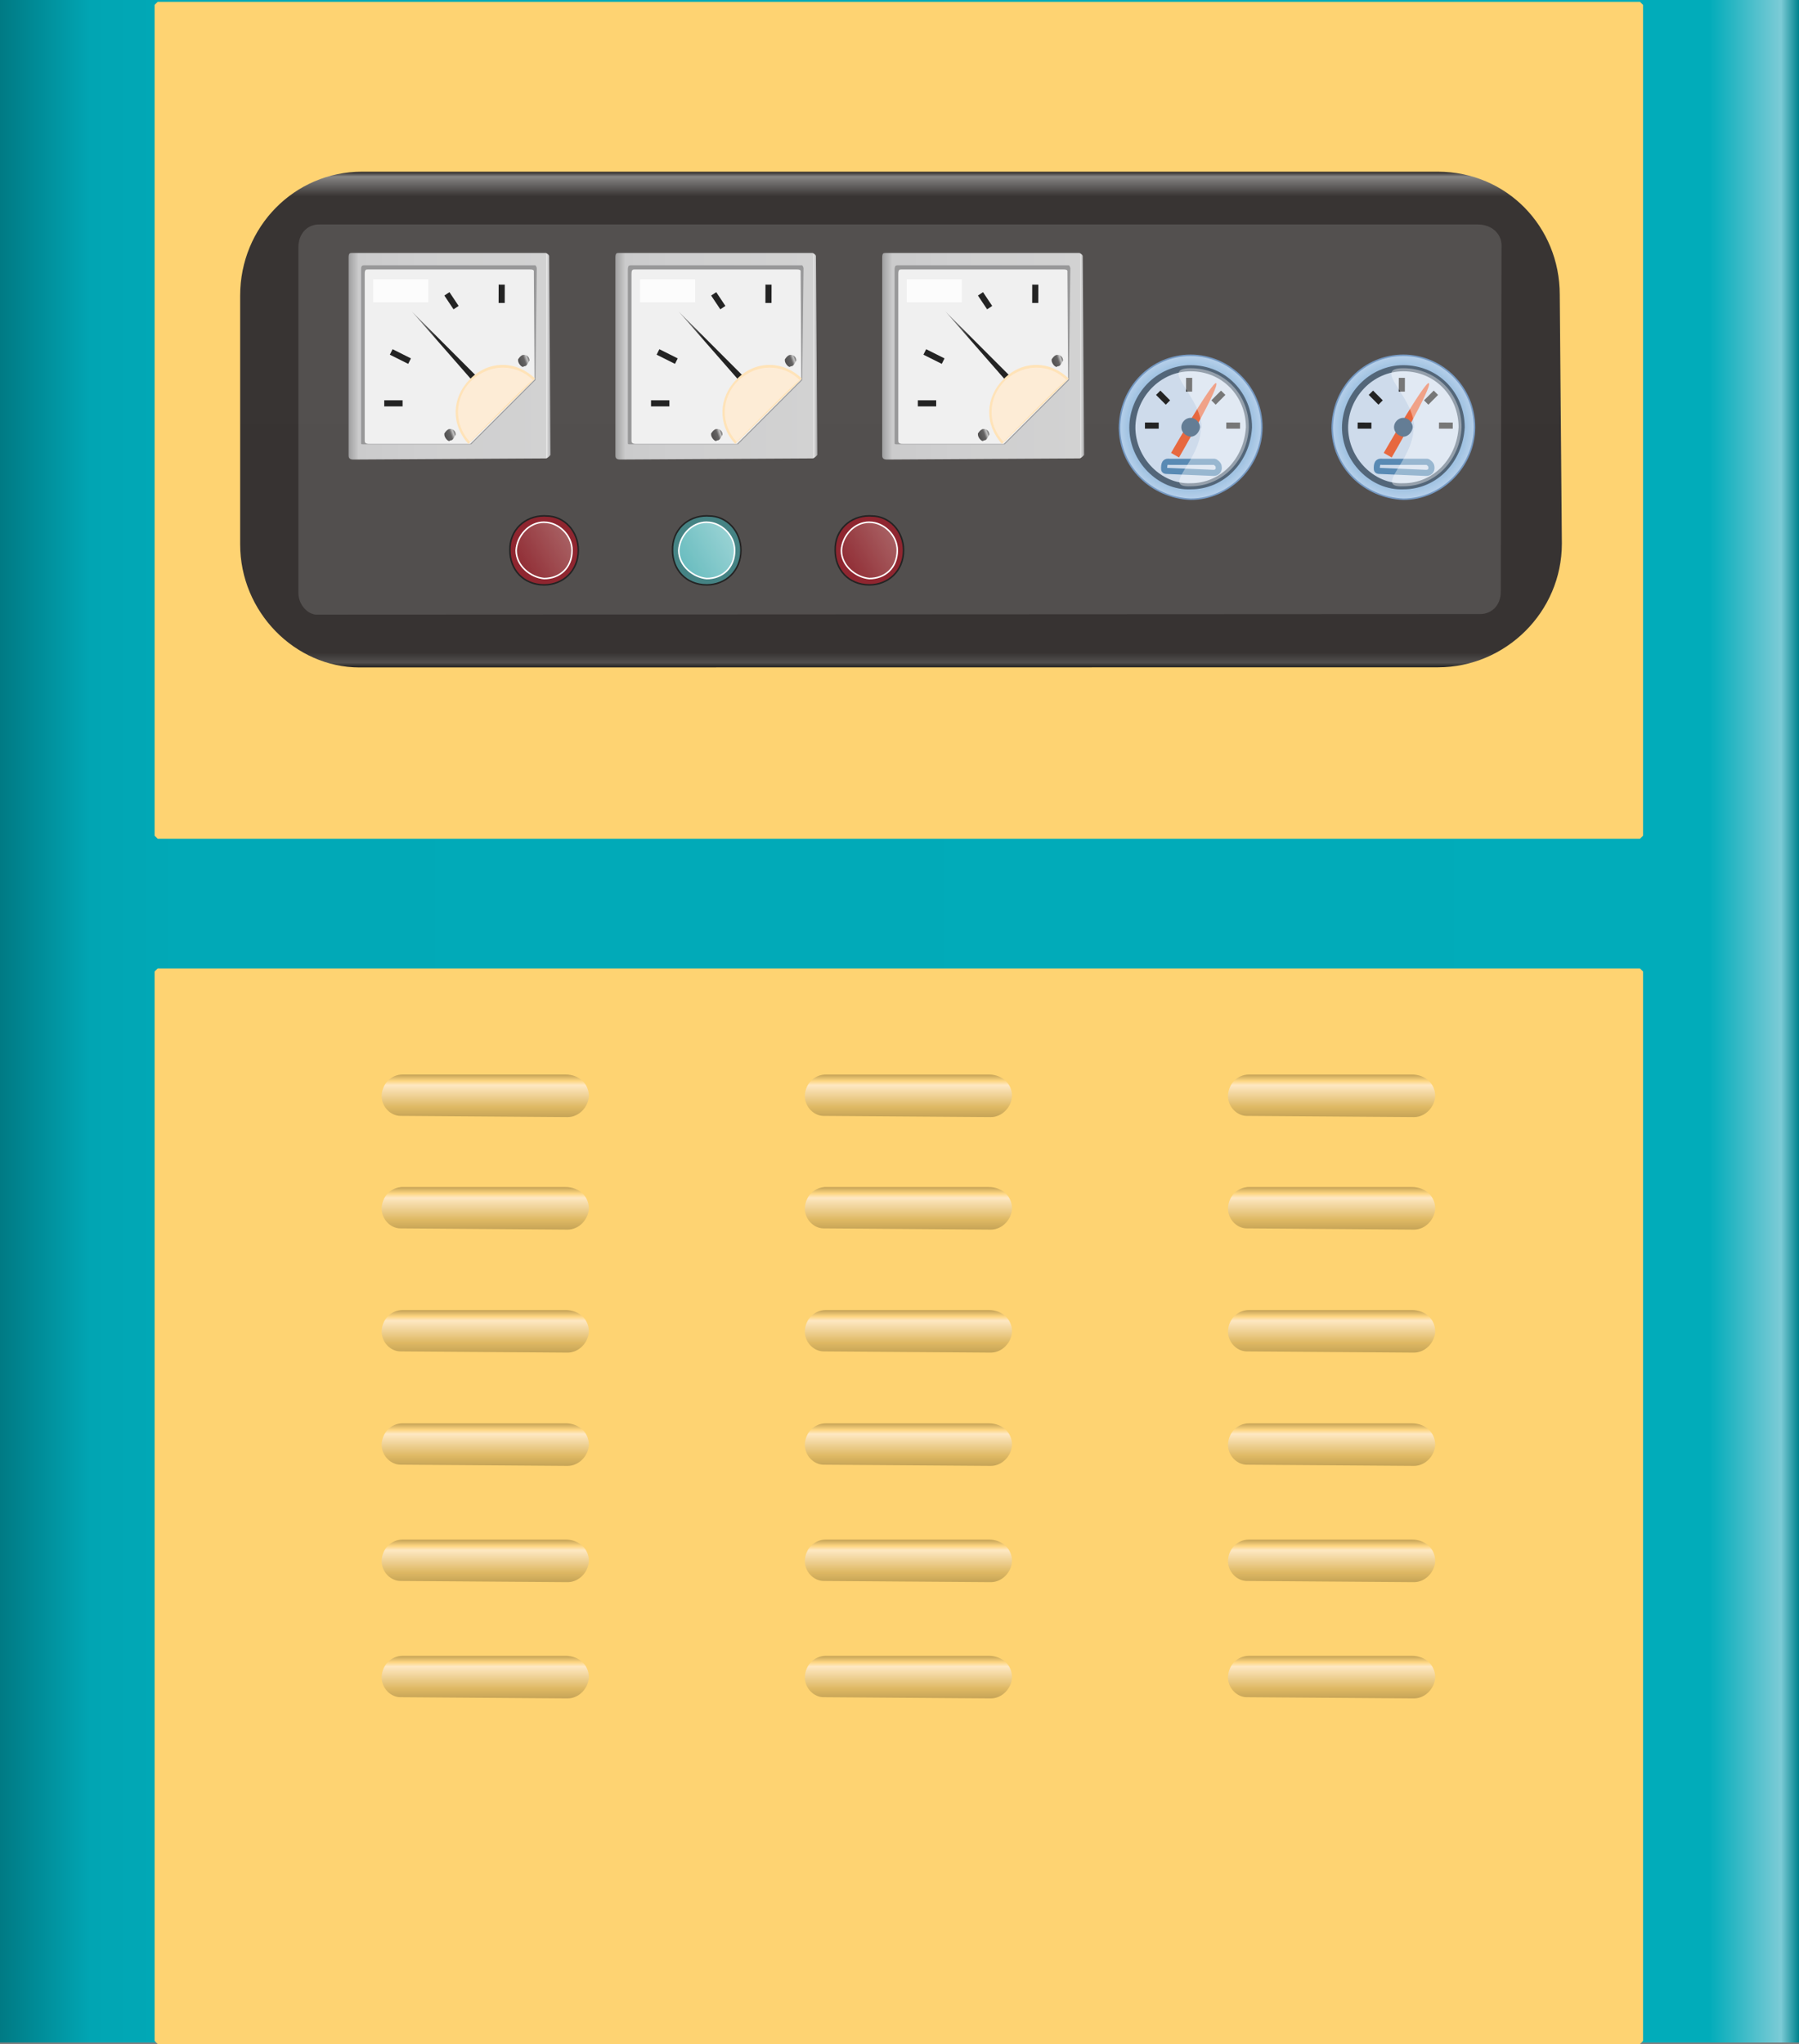 <?xml version="1.0" encoding="utf-8"?>
<!-- Generator: Adobe Illustrator 16.0.0, SVG Export Plug-In . SVG Version: 6.00 Build 0)  -->
<!DOCTYPE svg PUBLIC "-//W3C//DTD SVG 1.1//EN" "http://www.w3.org/Graphics/SVG/1.1/DTD/svg11.dtd">
<svg preserveAspectRatio="none" version="1.1" id="图层_1" xmlns="http://www.w3.org/2000/svg" xmlns:xlink="http://www.w3.org/1999/xlink" x="0px" y="0px"
	 width="294px" height="333.992px" viewBox="32.551 -43.613 294 333.992" enable-background="new 32.551 -43.613 294 333.992"
	 xml:space="preserve">
<rect x="32.551" y="-43.613" width="294" height="333.992" fill="#808080" stroke="none"/>
<g id="surface46">
	
		<linearGradient id="SVGID_1_" gradientUnits="userSpaceOnUse" x1="413.488" y1="-54.716" x2="21.488" y2="-54.716" gradientTransform="matrix(0.75 0 0 -0.75 16.434 82.225)">
		<stop  offset="0" style="stop-color:#00838E"/>
		<stop  offset="0.01" style="stop-color:#7CCBD6"/>
		<stop  offset="0.05" style="stop-color:#01ACBA"/>
		<stop  offset="0.9" style="stop-color:#01A9B7"/>
		<stop  offset="0.95" style="stop-color:#01A5B3"/>
		<stop  offset="1" style="stop-color:#007A84"/>
	</linearGradient>
	<path fill="url(#SVGID_1_)" d="M32.551-43.613h294v333.75h-294V-43.613z"/>
	<path fill="#FED372" stroke="#FED372" stroke-linejoin="bevel" stroke-miterlimit="10" d="M58.316-42.813h242.25v135.75H58.316
		V-42.813z"/>
	<path fill="#FED372" stroke="#FED372" stroke-linejoin="bevel" stroke-miterlimit="10" d="M58.316,115.129h242.25v174.75H58.316
		V115.129z"/>
	
		<linearGradient id="SVGID_2_" gradientUnits="userSpaceOnUse" x1="165.489" y1="167.788" x2="165.489" y2="59.788" gradientTransform="matrix(0.75 0 0 -0.75 55.68 110.286)">
		<stop  offset="0" style="stop-color:#292525"/>
		<stop  offset="0.01" style="stop-color:#868584"/>
		<stop  offset="0.05" style="stop-color:#383433"/>
		<stop  offset="0.97" style="stop-color:#373332"/>
		<stop  offset="0.99" style="stop-color:#524F4E"/>
		<stop  offset="1" style="stop-color:#23211F"/>
	</linearGradient>
	<path fill="url(#SVGID_2_)" d="M91.297-15.555h176.25c11.25,0,19.906,9,19.906,20.098l0.344,40.652
		c0,11.25-9.242,20.227-20.219,20.227L91.297,65.445c-10.5,0-19.5-9.02-19.5-20.121V4.695c0-11.25,8.898-20.25,19.875-20.25H91.297z
		"/>
	
		<linearGradient id="SVGID_3_" gradientUnits="userSpaceOnUse" x1="43.974" y1="167.789" x2="43.974" y2="158.523" gradientTransform="matrix(0.75 0 0 -0.75 78.871 257.807)">
		<stop  offset="0" style="stop-color:#C3A156"/>
		<stop  offset="0.15" style="stop-color:#FED681"/>
		<stop  offset="0.25" style="stop-color:#FEE8C2"/>
		<stop  offset="0.77" style="stop-color:#DEB863"/>
		<stop  offset="1" style="stop-color:#C6A457"/>
	</linearGradient>
	<path fill="url(#SVGID_3_)" d="M97.988,131.965h27c2.25,0,3.793,1.559,3.793,3.477c-0.043,1.773-1.57,3.473-3.469,3.473
		l-27.324-0.199c-1.5,0-3.066-1.355-3.066-3.273c0.066-1.977,1.539-3.477,3.434-3.477H97.988z"/>
	
		<linearGradient id="SVGID_4_" gradientUnits="userSpaceOnUse" x1="43.974" y1="167.789" x2="43.974" y2="158.523" gradientTransform="matrix(0.75 0 0 -0.75 78.871 276.193)">
		<stop  offset="0" style="stop-color:#C3A156"/>
		<stop  offset="0.15" style="stop-color:#FED681"/>
		<stop  offset="0.25" style="stop-color:#FEE8C2"/>
		<stop  offset="0.77" style="stop-color:#DEB863"/>
		<stop  offset="1" style="stop-color:#C6A457"/>
	</linearGradient>
	<path fill="url(#SVGID_4_)" d="M97.988,150.352h27c2.25,0,3.793,1.559,3.793,3.477c-0.043,1.773-1.57,3.473-3.469,3.473
		l-27.324-0.199c-1.5,0-3.066-1.355-3.066-3.273c0.066-1.977,1.539-3.477,3.434-3.477H97.988z"/>
	
		<linearGradient id="SVGID_5_" gradientUnits="userSpaceOnUse" x1="43.974" y1="167.789" x2="43.974" y2="158.523" gradientTransform="matrix(0.75 0 0 -0.75 78.871 296.29)">
		<stop  offset="0" style="stop-color:#C3A156"/>
		<stop  offset="0.15" style="stop-color:#FED681"/>
		<stop  offset="0.25" style="stop-color:#FEE8C2"/>
		<stop  offset="0.77" style="stop-color:#DEB863"/>
		<stop  offset="1" style="stop-color:#C6A457"/>
	</linearGradient>
	<path fill="url(#SVGID_5_)" d="M97.988,170.449h27c2.25,0,3.793,1.555,3.793,3.477c-0.043,1.773-1.57,3.473-3.469,3.473
		l-27.324-0.199c-1.5,0-3.066-1.355-3.066-3.273c0.066-1.977,1.539-3.477,3.434-3.477H97.988z"/>
	
		<linearGradient id="SVGID_6_" gradientUnits="userSpaceOnUse" x1="43.974" y1="167.789" x2="43.974" y2="158.523" gradientTransform="matrix(0.75 0 0 -0.75 78.871 314.799)">
		<stop  offset="0" style="stop-color:#C3A156"/>
		<stop  offset="0.15" style="stop-color:#FED681"/>
		<stop  offset="0.25" style="stop-color:#FEE8C2"/>
		<stop  offset="0.77" style="stop-color:#DEB863"/>
		<stop  offset="1" style="stop-color:#C6A457"/>
	</linearGradient>
	<path fill="url(#SVGID_6_)" d="M97.988,188.957h27c2.25,0,3.793,1.559,3.793,3.477c-0.043,1.773-1.57,3.473-3.469,3.473
		l-27.324-0.199c-1.5,0-3.066-1.355-3.066-3.273c0.066-1.977,1.539-3.477,3.434-3.477H97.988z"/>
	
		<linearGradient id="SVGID_7_" gradientUnits="userSpaceOnUse" x1="43.974" y1="167.786" x2="43.974" y2="158.52" gradientTransform="matrix(0.75 0 0 -0.75 78.871 333.796)">
		<stop  offset="0" style="stop-color:#C3A156"/>
		<stop  offset="0.15" style="stop-color:#FED681"/>
		<stop  offset="0.25" style="stop-color:#FEE8C2"/>
		<stop  offset="0.77" style="stop-color:#DEB863"/>
		<stop  offset="1" style="stop-color:#C6A457"/>
	</linearGradient>
	<path fill="url(#SVGID_7_)" d="M97.988,207.957h27c2.25,0,3.793,1.555,3.793,3.473c-0.043,1.777-1.57,3.477-3.469,3.477
		l-27.324-0.199c-1.5,0-3.066-1.359-3.066-3.277c0.066-1.973,1.539-3.473,3.434-3.473H97.988z"/>
	
		<linearGradient id="SVGID_8_" gradientUnits="userSpaceOnUse" x1="43.974" y1="167.786" x2="43.974" y2="158.52" gradientTransform="matrix(0.75 0 0 -0.75 78.871 352.793)">
		<stop  offset="0" style="stop-color:#C3A156"/>
		<stop  offset="0.15" style="stop-color:#FED681"/>
		<stop  offset="0.25" style="stop-color:#FEE8C2"/>
		<stop  offset="0.77" style="stop-color:#DEB863"/>
		<stop  offset="1" style="stop-color:#C6A457"/>
	</linearGradient>
	<path fill="url(#SVGID_8_)" d="M97.988,226.953h27c2.25,0,3.793,1.555,3.793,3.473c-0.043,1.777-1.57,3.477-3.469,3.477
		l-27.324-0.199c-1.5,0-3.066-1.355-3.066-3.277c0.066-1.973,1.539-3.473,3.434-3.473H97.988z"/>
	
		<linearGradient id="SVGID_9_" gradientUnits="userSpaceOnUse" x1="43.974" y1="167.783" x2="43.974" y2="158.523" gradientTransform="matrix(0.75 0 0 -0.75 148.027 257.807)">
		<stop  offset="0" style="stop-color:#C3A156"/>
		<stop  offset="0.15" style="stop-color:#FED681"/>
		<stop  offset="0.25" style="stop-color:#FEE8C2"/>
		<stop  offset="0.77" style="stop-color:#DEB863"/>
		<stop  offset="1" style="stop-color:#C6A457"/>
	</linearGradient>
	<path fill="url(#SVGID_9_)" d="M167.145,131.969h27c2.25,0,3.793,1.555,3.793,3.473c-0.043,1.777-1.57,3.473-3.469,3.473
		l-27.324-0.195c-1.5,0-3.066-1.359-3.066-3.277c0.066-1.973,1.539-3.473,3.434-3.473H167.145z"/>
	
		<linearGradient id="SVGID_10_" gradientUnits="userSpaceOnUse" x1="43.974" y1="167.789" x2="43.974" y2="158.523" gradientTransform="matrix(0.75 0 0 -0.75 148.027 276.193)">
		<stop  offset="0" style="stop-color:#C3A156"/>
		<stop  offset="0.15" style="stop-color:#FED681"/>
		<stop  offset="0.25" style="stop-color:#FEE8C2"/>
		<stop  offset="0.77" style="stop-color:#DEB863"/>
		<stop  offset="1" style="stop-color:#C6A457"/>
	</linearGradient>
	<path fill="url(#SVGID_10_)" d="M167.145,150.352h27c2.25,0,3.793,1.559,3.793,3.477c-0.043,1.773-1.57,3.473-3.469,3.473
		l-27.324-0.199c-1.5,0-3.066-1.355-3.066-3.273c0.066-1.977,1.539-3.477,3.434-3.477H167.145z"/>
	
		<linearGradient id="SVGID_11_" gradientUnits="userSpaceOnUse" x1="43.974" y1="167.789" x2="43.974" y2="158.523" gradientTransform="matrix(0.75 0 0 -0.75 148.027 296.29)">
		<stop  offset="0" style="stop-color:#C3A156"/>
		<stop  offset="0.15" style="stop-color:#FED681"/>
		<stop  offset="0.25" style="stop-color:#FEE8C2"/>
		<stop  offset="0.77" style="stop-color:#DEB863"/>
		<stop  offset="1" style="stop-color:#C6A457"/>
	</linearGradient>
	<path fill="url(#SVGID_11_)" d="M167.145,170.449h27c2.25,0,3.793,1.555,3.793,3.477c-0.043,1.773-1.57,3.473-3.469,3.473
		l-27.324-0.199c-1.5,0-3.066-1.355-3.066-3.273c0.066-1.977,1.539-3.477,3.434-3.477H167.145z"/>
	
		<linearGradient id="SVGID_12_" gradientUnits="userSpaceOnUse" x1="43.974" y1="167.784" x2="43.974" y2="158.523" gradientTransform="matrix(0.75 0 0 -0.75 148.027 314.799)">
		<stop  offset="0" style="stop-color:#C3A156"/>
		<stop  offset="0.15" style="stop-color:#FED681"/>
		<stop  offset="0.25" style="stop-color:#FEE8C2"/>
		<stop  offset="0.77" style="stop-color:#DEB863"/>
		<stop  offset="1" style="stop-color:#C6A457"/>
	</linearGradient>
	<path fill="url(#SVGID_12_)" d="M167.145,188.961h27c2.25,0,3.793,1.555,3.793,3.473c-0.043,1.777-1.57,3.473-3.469,3.473
		l-27.324-0.195c-1.5,0-3.066-1.359-3.066-3.277c0.066-1.973,1.539-3.473,3.434-3.473H167.145z"/>
	
		<linearGradient id="SVGID_13_" gradientUnits="userSpaceOnUse" x1="43.974" y1="167.786" x2="43.974" y2="158.52" gradientTransform="matrix(0.75 0 0 -0.75 148.027 333.797)">
		<stop  offset="0" style="stop-color:#C3A156"/>
		<stop  offset="0.15" style="stop-color:#FED681"/>
		<stop  offset="0.25" style="stop-color:#FEE8C2"/>
		<stop  offset="0.77" style="stop-color:#DEB863"/>
		<stop  offset="1" style="stop-color:#C6A457"/>
	</linearGradient>
	<path fill="url(#SVGID_13_)" d="M167.145,207.957h27c2.25,0,3.793,1.555,3.793,3.473c-0.043,1.777-1.57,3.477-3.469,3.477
		l-27.324-0.199c-1.5,0-3.066-1.359-3.066-3.277c0.066-1.973,1.539-3.473,3.434-3.473H167.145z"/>
	
		<linearGradient id="SVGID_14_" gradientUnits="userSpaceOnUse" x1="43.974" y1="167.786" x2="43.974" y2="158.52" gradientTransform="matrix(0.75 0 0 -0.75 148.027 352.793)">
		<stop  offset="0" style="stop-color:#C3A156"/>
		<stop  offset="0.15" style="stop-color:#FED681"/>
		<stop  offset="0.25" style="stop-color:#FEE8C2"/>
		<stop  offset="0.77" style="stop-color:#DEB863"/>
		<stop  offset="1" style="stop-color:#C6A457"/>
	</linearGradient>
	<path fill="url(#SVGID_14_)" d="M167.145,226.953h27c2.25,0,3.793,1.555,3.793,3.477c-0.043,1.773-1.57,3.473-3.469,3.473
		l-27.324-0.199c-1.5,0-3.066-1.355-3.066-3.273c0.066-1.977,1.539-3.477,3.434-3.477H167.145z"/>
	
		<linearGradient id="SVGID_15_" gradientUnits="userSpaceOnUse" x1="43.975" y1="167.783" x2="43.975" y2="158.523" gradientTransform="matrix(0.75 0 0 -0.75 217.183 257.807)">
		<stop  offset="0" style="stop-color:#C3A156"/>
		<stop  offset="0.15" style="stop-color:#FED681"/>
		<stop  offset="0.25" style="stop-color:#FEE8C2"/>
		<stop  offset="0.77" style="stop-color:#DEB863"/>
		<stop  offset="1" style="stop-color:#C6A457"/>
	</linearGradient>
	<path fill="url(#SVGID_15_)" d="M236.301,131.969h27c2.25,0,3.793,1.555,3.793,3.473c-0.043,1.777-1.57,3.473-3.469,3.473
		l-27.324-0.195c-1.5,0-3.066-1.359-3.066-3.277c0.066-1.973,1.535-3.473,3.434-3.473H236.301z"/>
	
		<linearGradient id="SVGID_16_" gradientUnits="userSpaceOnUse" x1="43.975" y1="167.789" x2="43.975" y2="158.523" gradientTransform="matrix(0.75 0 0 -0.75 217.183 276.193)">
		<stop  offset="0" style="stop-color:#C3A156"/>
		<stop  offset="0.15" style="stop-color:#FED681"/>
		<stop  offset="0.25" style="stop-color:#FEE8C2"/>
		<stop  offset="0.77" style="stop-color:#DEB863"/>
		<stop  offset="1" style="stop-color:#C6A457"/>
	</linearGradient>
	<path fill="url(#SVGID_16_)" d="M236.301,150.352h27c2.25,0,3.793,1.559,3.793,3.477c-0.043,1.773-1.57,3.473-3.469,3.473
		l-27.324-0.199c-1.5,0-3.066-1.355-3.066-3.273c0.066-1.977,1.535-3.477,3.434-3.477H236.301z"/>
	
		<linearGradient id="SVGID_17_" gradientUnits="userSpaceOnUse" x1="43.975" y1="167.789" x2="43.975" y2="158.523" gradientTransform="matrix(0.75 0 0 -0.75 217.183 296.29)">
		<stop  offset="0" style="stop-color:#C3A156"/>
		<stop  offset="0.15" style="stop-color:#FED681"/>
		<stop  offset="0.25" style="stop-color:#FEE8C2"/>
		<stop  offset="0.77" style="stop-color:#DEB863"/>
		<stop  offset="1" style="stop-color:#C6A457"/>
	</linearGradient>
	<path fill="url(#SVGID_17_)" d="M236.301,170.449h27c2.25,0,3.793,1.555,3.793,3.477c-0.043,1.773-1.57,3.473-3.469,3.473
		l-27.324-0.199c-1.5,0-3.066-1.355-3.066-3.273c0.066-1.977,1.535-3.477,3.434-3.477H236.301z"/>
	
		<linearGradient id="SVGID_18_" gradientUnits="userSpaceOnUse" x1="43.975" y1="167.784" x2="43.975" y2="158.523" gradientTransform="matrix(0.75 0 0 -0.75 217.183 314.799)">
		<stop  offset="0" style="stop-color:#C3A156"/>
		<stop  offset="0.15" style="stop-color:#FED681"/>
		<stop  offset="0.25" style="stop-color:#FEE8C2"/>
		<stop  offset="0.77" style="stop-color:#DEB863"/>
		<stop  offset="1" style="stop-color:#C6A457"/>
	</linearGradient>
	<path fill="url(#SVGID_18_)" d="M236.301,188.961h27c2.25,0,3.793,1.555,3.793,3.473c-0.043,1.777-1.57,3.473-3.469,3.473
		l-27.324-0.195c-1.5,0-3.066-1.359-3.066-3.277c0.066-1.973,1.535-3.473,3.434-3.473H236.301z"/>
	
		<linearGradient id="SVGID_19_" gradientUnits="userSpaceOnUse" x1="43.975" y1="167.786" x2="43.975" y2="158.52" gradientTransform="matrix(0.75 0 0 -0.75 217.183 333.797)">
		<stop  offset="0" style="stop-color:#C3A156"/>
		<stop  offset="0.15" style="stop-color:#FED681"/>
		<stop  offset="0.25" style="stop-color:#FEE8C2"/>
		<stop  offset="0.77" style="stop-color:#DEB863"/>
		<stop  offset="1" style="stop-color:#C6A457"/>
	</linearGradient>
	<path fill="url(#SVGID_19_)" d="M236.301,207.957h27c2.25,0,3.793,1.555,3.793,3.473c-0.043,1.777-1.57,3.477-3.469,3.477
		l-27.324-0.199c-1.5,0-3.066-1.359-3.066-3.277c0.066-1.973,1.535-3.473,3.434-3.473H236.301z"/>
	
		<linearGradient id="SVGID_20_" gradientUnits="userSpaceOnUse" x1="43.975" y1="167.786" x2="43.975" y2="158.52" gradientTransform="matrix(0.75 0 0 -0.75 217.183 352.793)">
		<stop  offset="0" style="stop-color:#C3A156"/>
		<stop  offset="0.15" style="stop-color:#FED681"/>
		<stop  offset="0.25" style="stop-color:#FEE8C2"/>
		<stop  offset="0.77" style="stop-color:#DEB863"/>
		<stop  offset="1" style="stop-color:#C6A457"/>
	</linearGradient>
	<path fill="url(#SVGID_20_)" d="M236.301,226.953h27c2.25,0,3.793,1.555,3.793,3.477c-0.043,1.773-1.57,3.473-3.469,3.473
		l-27.324-0.199c-1.5,0-3.066-1.355-3.066-3.273c0.066-1.977,1.535-3.477,3.434-3.477H236.301z"/>
	
		<linearGradient id="SVGID_21_" gradientUnits="userSpaceOnUse" x1="65.491" y1="145.285" x2="21.491" y2="145.285" gradientTransform="matrix(0.75 0 0 -0.75 73.405 123.561)">
		<stop  offset="0" style="stop-color:#9B9B9C"/>
		<stop  offset="0.02" style="stop-color:#E4E4E4"/>
		<stop  offset="0.02" style="stop-color:#CBCBCB"/>
		<stop  offset="0.64" style="stop-color:#C7C7C8"/>
		<stop  offset="0.95" style="stop-color:#C3C3C4"/>
		<stop  offset="1" style="stop-color:#909091"/>
	</linearGradient>
	<path fill="url(#SVGID_21_)" d="M90.273-2.277h31.5c0,0,0.527,0.238,0.527,0.535l0.223,32.465c0,0-0.469,0.566-0.762,0.566
		l-31.488,0.184c-0.75,0-0.75-0.438-0.75-0.734V-1.527c0-0.75,0.23-0.75,0.523-0.75H90.273z"/>
	<path fill="#888889" d="M92.305-0.266h27.75c0,0,0.215,0.238,0.215,0.535l-0.215,18.215l-10.5,10.5h-17.25
		c-0.75,0-0.75,0.039-0.75-0.258V0.484c0-0.75,0.227-0.75,0.52-0.75H92.305z"/>
	<path fill="#EEEEEE" d="M92.906,0.418h26.25c0.75,0,0.641,0.227,0.641,0.516l0.109,17.484l-10.5,10.5h-16.5
		c-0.75,0-0.75-0.305-0.75-0.59V1.168c0-0.75,0.215-0.75,0.5-0.75H92.906z"/>
	
		<linearGradient id="SVGID_22_" gradientUnits="userSpaceOnUse" x1="19.734" y1="156.602" x2="38.124" y2="163.295" gradientTransform="matrix(0.75 0 0 -0.75 83.727 133.115)">
		<stop  offset="0" style="stop-color:#000000"/>
		<stop  offset="0.15" style="stop-color:#454545"/>
		<stop  offset="0.25" style="stop-color:#B3B3B3"/>
		<stop  offset="0.44" style="stop-color:#000000"/>
		<stop  offset="0.6" style="stop-color:#000000"/>
		<stop  offset="0.8" style="stop-color:#000000"/>
		<stop  offset="0.97" style="stop-color:#000000"/>
		<stop  offset="1" style="stop-color:#000000"/>
	</linearGradient>
	<path fill="url(#SVGID_22_)" d="M99.844,7.273l10.5,12l0.75-0.75L99.844,7.273z"/>
	<path fill="none" stroke="#000000" stroke-linejoin="bevel" stroke-miterlimit="10" d="M95.344,22.293h3"/>
	<path fill="none" stroke="#000000" stroke-linejoin="bevel" stroke-miterlimit="10" d="M96.484,13.895l3,1.5"/>
	<path fill="none" stroke="#000000" stroke-linejoin="bevel" stroke-miterlimit="10" d="M105.586,4.402l1.5,2.25"/>
	<path fill="none" stroke="#000000" stroke-linejoin="bevel" stroke-miterlimit="10" d="M114.543,2.891l-0.008,3"/>
	<path fill="#FFFFFF" fill-opacity="0.816" d="M93.543,2.031h9v3.75h-9V2.031z"/>
	<path fill="#FFDEAD" d="M109.402,18.289c3.184-3.18,7.738-2.891,10.594-0.035c0.016,0.035-10.906,10.676-10.906,10.676
		c-2.867-3.215-2.754-7.57,0.27-10.594L109.402,18.289z"/>
	<path fill="#FDE9D0" d="M109.344,18.82c3.184-3.18,7.602-3.023,10.301-0.328c-0.223-0.203-10.305,10.094-10.305,10.094
		c-2.648-2.871-2.605-7.156,0.254-10.012L109.344,18.82z"/>
	
		<linearGradient id="SVGID_23_" gradientUnits="userSpaceOnUse" x1="24.236" y1="167.066" x2="21.194" y2="165.959" gradientTransform="matrix(0.75 0 0 -0.75 89.05 152.314)">
		<stop  offset="0" style="stop-color:#424141"/>
		<stop  offset="0.15" style="stop-color:#6D6C6C"/>
		<stop  offset="0.25" style="stop-color:#BCBCBC"/>
		<stop  offset="0.44" style="stop-color:#4D4B4B"/>
		<stop  offset="0.6" style="stop-color:#434242"/>
		<stop  offset="0.8" style="stop-color:#383636"/>
		<stop  offset="0.97" style="stop-color:#323131"/>
		<stop  offset="1" style="stop-color:#454444"/>
	</linearGradient>
	<path fill="url(#SVGID_23_)" d="M105.168,27.223c0,0,0.414-0.75,0.934-0.75c0.566,0,0.93,0.422,0.93,0.941
		c-0.363,0.559-0.418,0.945-0.93,0.945c-0.184,0.363-0.934-0.426-0.934-0.945V27.223z"/>
	
		<linearGradient id="SVGID_24_" gradientUnits="userSpaceOnUse" x1="24.236" y1="167.066" x2="21.193" y2="165.959" gradientTransform="matrix(0.75 0 0 -0.75 101.102 140.203)">
		<stop  offset="0" style="stop-color:#424141"/>
		<stop  offset="0.15" style="stop-color:#6D6C6C"/>
		<stop  offset="0.25" style="stop-color:#BCBCBC"/>
		<stop  offset="0.44" style="stop-color:#4D4B4B"/>
		<stop  offset="0.6" style="stop-color:#434242"/>
		<stop  offset="0.8" style="stop-color:#383636"/>
		<stop  offset="0.97" style="stop-color:#323131"/>
		<stop  offset="1" style="stop-color:#454444"/>
	</linearGradient>
	<path fill="url(#SVGID_24_)" d="M117.219,15.113c0,0,0.418-0.75,0.934-0.75c0.566,0,0.93,0.422,0.93,0.941
		c-0.363,0.559-0.418,0.941-0.93,0.941c-0.184,0.367-0.934-0.422-0.934-0.941V15.113z"/>
	
		<linearGradient id="SVGID_25_" gradientUnits="userSpaceOnUse" x1="65.487" y1="145.285" x2="21.487" y2="145.285" gradientTransform="matrix(0.75 0 0 -0.75 117.005 123.561)">
		<stop  offset="0" style="stop-color:#9B9B9C"/>
		<stop  offset="0.02" style="stop-color:#E4E4E4"/>
		<stop  offset="0.02" style="stop-color:#CBCBCB"/>
		<stop  offset="0.64" style="stop-color:#C7C7C8"/>
		<stop  offset="0.95" style="stop-color:#C3C3C4"/>
		<stop  offset="1" style="stop-color:#909091"/>
	</linearGradient>
	<path fill="url(#SVGID_25_)" d="M133.871-2.277h31.5c0,0,0.531,0.238,0.531,0.535l0.219,32.465c0,0-0.465,0.566-0.762,0.566
		l-31.488,0.184c-0.75,0-0.75-0.438-0.75-0.734V-1.527c0-0.75,0.234-0.75,0.527-0.75H133.871z"/>
	<path fill="#888889" d="M135.906-0.266h27.75c0,0,0.211,0.238,0.211,0.535l-0.211,18.215l-10.5,10.5h-17.25
		c-0.75,0-0.75,0.039-0.75-0.258V0.484c0-0.75,0.227-0.75,0.52-0.75H135.906z"/>
	<path fill="#EEEEEE" d="M136.504,0.418h26.25c0.75,0,0.641,0.227,0.641,0.516l0.109,17.484l-10.5,10.5h-16.5
		c-0.75,0-0.75-0.305-0.75-0.59V1.168c0-0.75,0.219-0.75,0.504-0.75H136.504z"/>
	
		<linearGradient id="SVGID_26_" gradientUnits="userSpaceOnUse" x1="19.736" y1="156.602" x2="38.123" y2="163.295" gradientTransform="matrix(0.75 0 0 -0.75 127.327 133.115)">
		<stop  offset="0" style="stop-color:#000000"/>
		<stop  offset="0.15" style="stop-color:#454545"/>
		<stop  offset="0.25" style="stop-color:#B3B3B3"/>
		<stop  offset="0.44" style="stop-color:#000000"/>
		<stop  offset="0.6" style="stop-color:#000000"/>
		<stop  offset="0.8" style="stop-color:#000000"/>
		<stop  offset="0.97" style="stop-color:#000000"/>
		<stop  offset="1" style="stop-color:#000000"/>
	</linearGradient>
	<path fill="url(#SVGID_26_)" d="M143.441,7.273l10.5,12l0.75-0.75L143.441,7.273z"/>
	<path fill="none" stroke="#000000" stroke-linejoin="bevel" stroke-miterlimit="10" d="M138.945,22.293h3"/>
	<path fill="none" stroke="#000000" stroke-linejoin="bevel" stroke-miterlimit="10" d="M140.082,13.895l3,1.5"/>
	<path fill="none" stroke="#000000" stroke-linejoin="bevel" stroke-miterlimit="10" d="M149.184,4.402l1.5,2.25"/>
	<path fill="none" stroke="#000000" stroke-linejoin="bevel" stroke-miterlimit="10" d="M158.145,2.891l-0.008,3"/>
	<path fill="#FFFFFF" fill-opacity="0.816" d="M137.145,2.031h9v3.75h-9V2.031z"/>
	<path fill="#FFDEAD" d="M153.004,18.289c3.184-3.18,7.738-2.891,10.59-0.035c0.016,0.035-10.902,10.676-10.902,10.676
		c-2.871-3.215-2.758-7.57,0.266-10.594L153.004,18.289z"/>
	<path fill="#FDE9D0" d="M152.945,18.82c3.18-3.18,7.602-3.023,10.301-0.328c-0.227-0.203-10.309,10.094-10.309,10.094
		c-2.645-2.871-2.602-7.156,0.254-10.012L152.945,18.82z"/>
	
		<linearGradient id="SVGID_27_" gradientUnits="userSpaceOnUse" x1="24.237" y1="167.069" x2="21.193" y2="165.962" gradientTransform="matrix(0.75 0 0 -0.75 132.65 152.314)">
		<stop  offset="0" style="stop-color:#424141"/>
		<stop  offset="0.15" style="stop-color:#6D6C6C"/>
		<stop  offset="0.25" style="stop-color:#BCBCBC"/>
		<stop  offset="0.44" style="stop-color:#4D4B4B"/>
		<stop  offset="0.6" style="stop-color:#434242"/>
		<stop  offset="0.8" style="stop-color:#383636"/>
		<stop  offset="0.97" style="stop-color:#323131"/>
		<stop  offset="1" style="stop-color:#454444"/>
	</linearGradient>
	<path fill="url(#SVGID_27_)" d="M148.766,27.223c0,0,0.418-0.75,0.934-0.75c0.566,0,0.934,0.422,0.934,0.941
		c-0.367,0.559-0.418,0.941-0.934,0.941c-0.184,0.367-0.934-0.422-0.934-0.941V27.223z"/>
	
		<linearGradient id="SVGID_28_" gradientUnits="userSpaceOnUse" x1="24.236" y1="167.068" x2="21.193" y2="165.961" gradientTransform="matrix(0.75 0 0 -0.75 144.701 140.203)">
		<stop  offset="0" style="stop-color:#424141"/>
		<stop  offset="0.15" style="stop-color:#6D6C6C"/>
		<stop  offset="0.25" style="stop-color:#BCBCBC"/>
		<stop  offset="0.44" style="stop-color:#4D4B4B"/>
		<stop  offset="0.6" style="stop-color:#434242"/>
		<stop  offset="0.8" style="stop-color:#383636"/>
		<stop  offset="0.97" style="stop-color:#323131"/>
		<stop  offset="1" style="stop-color:#454444"/>
	</linearGradient>
	<path fill="url(#SVGID_28_)" d="M160.816,15.113c0,0,0.418-0.75,0.934-0.75c0.566,0,0.934,0.422,0.934,0.941
		c-0.367,0.559-0.418,0.941-0.934,0.941c-0.184,0.367-0.934-0.422-0.934-0.941V15.113z"/>
	
		<linearGradient id="SVGID_29_" gradientUnits="userSpaceOnUse" x1="65.49" y1="145.285" x2="21.49" y2="145.285" gradientTransform="matrix(0.75 0 0 -0.75 160.606 123.561)">
		<stop  offset="0" style="stop-color:#9B9B9C"/>
		<stop  offset="0.02" style="stop-color:#E4E4E4"/>
		<stop  offset="0.02" style="stop-color:#CBCBCB"/>
		<stop  offset="0.64" style="stop-color:#C7C7C8"/>
		<stop  offset="0.95" style="stop-color:#C3C3C4"/>
		<stop  offset="1" style="stop-color:#909091"/>
	</linearGradient>
	<path fill="url(#SVGID_29_)" d="M177.473-2.277h31.5c0,0,0.527,0.238,0.527,0.535l0.223,32.465c0,0-0.469,0.566-0.762,0.566
		l-31.488,0.184c-0.75,0-0.75-0.438-0.75-0.734V-1.527c0-0.75,0.23-0.75,0.527-0.75H177.473z"/>
	<path fill="#888889" d="M179.504-0.266h27.75c0,0,0.215,0.238,0.215,0.535l-0.215,18.215l-10.5,10.5h-17.25
		c-0.75,0-0.75,0.039-0.75-0.258V0.484c0-0.75,0.227-0.75,0.523-0.75H179.504z"/>
	<path fill="#EEEEEE" d="M180.105,0.418h26.25c0.75,0,0.641,0.227,0.641,0.516l0.109,17.484l-10.5,10.5h-16.5
		c-0.75,0-0.75-0.305-0.75-0.59V1.168c0-0.75,0.219-0.75,0.5-0.75H180.105z"/>
	
		<linearGradient id="SVGID_30_" gradientUnits="userSpaceOnUse" x1="19.736" y1="156.602" x2="38.124" y2="163.294" gradientTransform="matrix(0.75 0 0 -0.75 170.927 133.115)">
		<stop  offset="0" style="stop-color:#000000"/>
		<stop  offset="0.15" style="stop-color:#454545"/>
		<stop  offset="0.25" style="stop-color:#B3B3B3"/>
		<stop  offset="0.44" style="stop-color:#000000"/>
		<stop  offset="0.6" style="stop-color:#000000"/>
		<stop  offset="0.8" style="stop-color:#000000"/>
		<stop  offset="0.97" style="stop-color:#000000"/>
		<stop  offset="1" style="stop-color:#000000"/>
	</linearGradient>
	<path fill="url(#SVGID_30_)" d="M187.043,7.273l10.5,12l0.75-0.75L187.043,7.273z"/>
	<path fill="none" stroke="#000000" stroke-linejoin="bevel" stroke-miterlimit="10" d="M182.547,22.293h3"/>
	<path fill="none" stroke="#000000" stroke-linejoin="bevel" stroke-miterlimit="10" d="M183.684,13.895l3,1.5"/>
	<path fill="none" stroke="#000000" stroke-linejoin="bevel" stroke-miterlimit="10" d="M192.785,4.402l1.5,2.25"/>
	<path fill="none" stroke="#000000" stroke-linejoin="bevel" stroke-miterlimit="10" d="M201.742,2.891l-0.008,3"/>
	<path fill="#FFFFFF" fill-opacity="0.816" d="M180.742,2.031h9v3.75h-9V2.031z"/>
	<path fill="#FFDEAD" d="M196.605,18.289c3.18-3.18,7.734-2.891,10.59-0.035c0.016,0.035-10.906,10.676-10.906,10.676
		c-2.867-3.215-2.754-7.57,0.27-10.594L196.605,18.289z"/>
	<path fill="#FDE9D0" d="M196.543,18.82c3.184-3.18,7.605-3.023,10.301-0.328c-0.223-0.203-10.305,10.094-10.305,10.094
		c-2.648-2.871-2.605-7.156,0.254-10.012L196.543,18.82z"/>
	
		<linearGradient id="SVGID_31_" gradientUnits="userSpaceOnUse" x1="24.237" y1="167.068" x2="21.194" y2="165.961" gradientTransform="matrix(0.75 0 0 -0.75 176.25 152.314)">
		<stop  offset="0" style="stop-color:#424141"/>
		<stop  offset="0.15" style="stop-color:#6D6C6C"/>
		<stop  offset="0.25" style="stop-color:#BCBCBC"/>
		<stop  offset="0.44" style="stop-color:#4D4B4B"/>
		<stop  offset="0.6" style="stop-color:#434242"/>
		<stop  offset="0.8" style="stop-color:#383636"/>
		<stop  offset="0.97" style="stop-color:#323131"/>
		<stop  offset="1" style="stop-color:#454444"/>
	</linearGradient>
	<path fill="url(#SVGID_31_)" d="M192.367,27.223c0,0,0.418-0.75,0.934-0.75c0.566,0,0.93,0.422,0.93,0.941
		c-0.363,0.559-0.418,0.941-0.93,0.941c-0.184,0.367-0.934-0.422-0.934-0.941V27.223z"/>
	
		<linearGradient id="SVGID_32_" gradientUnits="userSpaceOnUse" x1="24.236" y1="167.068" x2="21.192" y2="165.96" gradientTransform="matrix(0.75 0 0 -0.75 188.301 140.203)">
		<stop  offset="0" style="stop-color:#424141"/>
		<stop  offset="0.15" style="stop-color:#6D6C6C"/>
		<stop  offset="0.25" style="stop-color:#BCBCBC"/>
		<stop  offset="0.44" style="stop-color:#4D4B4B"/>
		<stop  offset="0.6" style="stop-color:#434242"/>
		<stop  offset="0.8" style="stop-color:#383636"/>
		<stop  offset="0.97" style="stop-color:#323131"/>
		<stop  offset="1" style="stop-color:#454444"/>
	</linearGradient>
	<path fill="url(#SVGID_32_)" d="M204.418,15.113c0,0,0.418-0.75,0.934-0.75c0.566,0,0.93,0.422,0.93,0.941
		c-0.363,0.559-0.414,0.941-0.93,0.941c-0.184,0.367-0.934-0.422-0.934-0.941V15.113z"/>
	
		<radialGradient id="SVGID_33_" cx="36.998" cy="152.11" r="22.05" gradientTransform="matrix(0.75 0 0 -0.75 234.144 140.281)" gradientUnits="userSpaceOnUse">
		<stop  offset="0" style="stop-color:#76A2C9"/>
		<stop  offset="0.54" style="stop-color:#7EADD6"/>
		<stop  offset="0.74" style="stop-color:#B4CEEA"/>
		<stop  offset="0.91" style="stop-color:#76A2C9"/>
		<stop  offset="1" style="stop-color:#7EADD6"/>
	</radialGradient>
	<path fill="url(#SVGID_33_)" stroke="#5F89B9" stroke-width="0.25" stroke-linejoin="bevel" stroke-miterlimit="10" d="
		M250.262,26.441c0-6.75,5.207-12,11.629-12c6.371,0,11.633,5.266,11.633,11.758c-0.012,6.242-5.207,11.758-11.633,11.758
		c-6.379-0.266-11.629-5.262-11.629-11.758V26.441z"/>
	<path fill="#C6D5E8" stroke="#384E64" stroke-linejoin="bevel" stroke-miterlimit="10" d="M252.363,26.305
		c0-5.25,4.266-9.75,9.527-9.75c5.473,0,9.531,4.32,9.531,9.645c-0.309,5.355-4.266,9.645-9.531,9.645
		c-5.027,0.211-9.527-4.316-9.527-9.645V26.305z"/>
	<path fill="#E35020" d="M258.688,30.391c0,0,6.754-11.762,7.371-11.402c0.68,0.461-6.07,12.152-6.07,12.152L258.688,30.391z"/>
	<path fill="#4B6884" d="M260.367,26.156c0-0.75,0.684-1.5,1.523-1.5c0.727,0,1.527,0.691,1.527,1.543
		c-0.051,0.707-0.684,1.543-1.527,1.543c-0.773-0.086-1.523-0.691-1.523-1.543V26.156z"/>
	<path fill="none" stroke="#000000" stroke-linejoin="bevel" stroke-miterlimit="10" d="M261.645,18.129l-0.008,2.25"/>
	<path fill="none" stroke="#000000" stroke-linejoin="bevel" stroke-miterlimit="10" d="M254.422,25.926l2.25,0.008"/>
	<path fill="none" stroke="#000000" stroke-linejoin="bevel" stroke-miterlimit="10" d="M267.715,25.926l2.25,0.008"/>
	<path fill="none" stroke="#000000" stroke-linejoin="bevel" stroke-miterlimit="10" d="M256.59,20.563l1.586,1.594"/>
	<path fill="none" stroke="#000000" stroke-linejoin="bevel" stroke-miterlimit="10" d="M267.211,20.563l-1.586,1.594"/>
	<path fill="none" stroke="#3F77A8" stroke-linejoin="bevel" stroke-miterlimit="10" d="M258.328,31.848h7.5
		c0,0,0.645,0.355,0.645,0.82c0.105,0.68-0.375,0.988-0.836,0.988l-7.309-0.309c-0.75,0-0.777-0.07-0.777-0.539
		c0.027-0.961,0.375-0.984,0.836-0.984L258.328,31.848z"/>
	<path fill="#FFFFFF" fill-opacity="0.38" d="M263.672,26.305c0-5.25-7.063-9.75-1.797-9.75c5.547,0,9.531,4.316,9.531,9.645
		c-0.234,5.355-4.27,9.645-9.531,9.645c-4.953,0.211,1.672-4.18,1.672-9.504L263.672,26.305z"/>
	
		<radialGradient id="SVGID_34_" cx="36.998" cy="152.11" r="22.05" gradientTransform="matrix(0.75 0 0 -0.75 199.386 140.281)" gradientUnits="userSpaceOnUse">
		<stop  offset="0" style="stop-color:#76A2C9"/>
		<stop  offset="0.54" style="stop-color:#7EADD6"/>
		<stop  offset="0.74" style="stop-color:#B4CEEA"/>
		<stop  offset="0.91" style="stop-color:#76A2C9"/>
		<stop  offset="1" style="stop-color:#7EADD6"/>
	</radialGradient>
	<path fill="url(#SVGID_34_)" stroke="#5F89B9" stroke-width="0.25" stroke-linejoin="bevel" stroke-miterlimit="10" d="
		M215.504,26.441c0-6.75,5.207-12,11.629-12c6.371,0,11.633,5.266,11.633,11.758c-0.012,6.242-5.207,11.758-11.633,11.758
		c-6.379-0.266-11.629-5.266-11.629-11.758V26.441z"/>
	<path fill="#C6D5E8" stroke="#384E64" stroke-linejoin="bevel" stroke-miterlimit="10" d="M217.602,26.305
		c0-5.25,4.27-9.75,9.531-9.75c5.469,0,9.531,4.32,9.531,9.645c-0.313,5.355-4.266,9.645-9.531,9.645
		c-5.031,0.211-9.531-4.32-9.531-9.645V26.305z"/>
	<path fill="#E35020" d="M223.93,30.391c0,0,6.754-11.762,7.371-11.402c0.68,0.461-6.07,12.152-6.07,12.152L223.93,30.391z"/>
	<path fill="#4B6884" d="M225.609,26.156c0-0.75,0.684-1.5,1.523-1.5c0.727,0,1.527,0.691,1.527,1.543
		c-0.051,0.707-0.684,1.543-1.527,1.543c-0.773-0.086-1.523-0.691-1.523-1.543V26.156z"/>
	<path fill="none" stroke="#000000" stroke-linejoin="bevel" stroke-miterlimit="10" d="M226.887,18.129l-0.008,2.25"/>
	<path fill="none" stroke="#000000" stroke-linejoin="bevel" stroke-miterlimit="10" d="M219.664,25.926l2.25,0.008"/>
	<path fill="none" stroke="#000000" stroke-linejoin="bevel" stroke-miterlimit="10" d="M232.957,25.926l2.25,0.008"/>
	<path fill="none" stroke="#000000" stroke-linejoin="bevel" stroke-miterlimit="10" d="M221.832,20.563l1.586,1.594"/>
	<path fill="none" stroke="#000000" stroke-linejoin="bevel" stroke-miterlimit="10" d="M232.453,20.563l-1.586,1.594"/>
	<path fill="none" stroke="#3F77A8" stroke-linejoin="bevel" stroke-miterlimit="10" d="M223.57,31.848h7.5
		c0,0,0.645,0.355,0.645,0.82c0.105,0.68-0.375,0.988-0.836,0.988l-7.309-0.309c-0.75,0-0.777-0.07-0.777-0.539
		c0.027-0.961,0.375-0.984,0.836-0.984L223.57,31.848z"/>
	<path fill="#FFFFFF" fill-opacity="0.38" d="M228.914,26.305c0-5.25-7.063-9.75-1.797-9.75c5.547,0,9.527,4.316,9.527,9.645
		c-0.23,5.355-4.266,9.645-9.527,9.645c-4.953,0.211,1.672-4.18,1.672-9.504L228.914,26.305z"/>
	<path fill="#7D040F" stroke="#000000" stroke-width="0.25" stroke-linejoin="bevel" stroke-miterlimit="10" d="M174.949,40.691
		c3,0,5.266,2.508,5.266,5.629c-0.016,3.371-2.504,5.633-5.598,5.633c-3.418-0.012-5.582-2.531-5.582-5.633
		c-0.086-3.379,2.508-5.645,5.582-5.645L174.949,40.691z"/>
	
		<linearGradient id="SVGID_35_" gradientUnits="userSpaceOnUse" x1="-64.388" y1="725.305" x2="-56.046" y2="710.856" gradientTransform="matrix(0 0.75 0.75 0 -363.909 91.531)">
		<stop  offset="0" style="stop-color:#9F5153"/>
		<stop  offset="1" style="stop-color:#7B030D"/>
	</linearGradient>
	<path fill="url(#SVGID_35_)" stroke="#FFFFFF" stroke-width="0.25" stroke-linejoin="bevel" stroke-miterlimit="10" d="
		M174.676,41.723c2.25,0,4.512,2.047,4.512,4.598c-0.012,2.902-2.043,4.602-4.57,4.602c-2.191-0.199-4.563-2.066-4.563-4.602
		c0.121-2.348,2.051-4.609,4.563-4.609L174.676,41.723z"/>
	<path fill="#276F71" stroke="#000000" stroke-width="0.25" stroke-linejoin="bevel" stroke-miterlimit="10" d="M148.371,40.691
		c3,0,5.266,2.508,5.266,5.629c-0.016,3.371-2.504,5.633-5.598,5.633c-3.418-0.012-5.582-2.531-5.582-5.633
		c-0.086-3.379,2.508-5.645,5.582-5.645L148.371,40.691z"/>
	
		<linearGradient id="SVGID_36_" gradientUnits="userSpaceOnUse" x1="-64.388" y1="725.306" x2="-56.045" y2="710.856" gradientTransform="matrix(0 0.75 0.75 0 -390.487 91.531)">
		<stop  offset="0" style="stop-color:#91CFD1"/>
		<stop  offset="1" style="stop-color:#49AEB1"/>
	</linearGradient>
	<path fill="url(#SVGID_36_)" stroke="#FFFFFF" stroke-width="0.25" stroke-linejoin="bevel" stroke-miterlimit="10" d="
		M148.098,41.723c2.25,0,4.512,2.047,4.512,4.598c-0.012,2.902-2.043,4.602-4.57,4.602c-2.191-0.199-4.563-2.066-4.563-4.602
		c0.121-2.348,2.051-4.609,4.563-4.609L148.098,41.723z"/>
	<path fill="#7D040F" stroke="#000000" stroke-width="0.25" stroke-linejoin="bevel" stroke-miterlimit="10" d="M121.797,40.691
		c3,0,5.262,2.508,5.262,5.629c-0.012,3.371-2.5,5.633-5.594,5.633c-3.418-0.012-5.586-2.531-5.586-5.633
		c-0.082-3.379,2.512-5.645,5.586-5.645L121.797,40.691z"/>
	
		<linearGradient id="SVGID_37_" gradientUnits="userSpaceOnUse" x1="-64.388" y1="725.305" x2="-56.045" y2="710.855" gradientTransform="matrix(0 0.75 0.75 0 -417.062 91.531)">
		<stop  offset="0" style="stop-color:#9F5153"/>
		<stop  offset="1" style="stop-color:#7B030D"/>
	</linearGradient>
	<path fill="url(#SVGID_37_)" stroke="#FFFFFF" stroke-width="0.25" stroke-linejoin="bevel" stroke-miterlimit="10" d="
		M121.523,41.723c2.25,0,4.512,2.047,4.512,4.598c-0.012,2.902-2.043,4.602-4.57,4.602c-2.191-0.199-4.563-2.066-4.563-4.602
		c0.121-2.348,2.051-4.609,4.563-4.609L121.523,41.723z"/>
	<path fill="#FFFFFF" fill-opacity="0.137" d="M84.313-6.934h189.75c2.25,0,3.875,1.5,3.875,3.418l-0.125,56.582
		c0,2.25-1.492,3.656-3.387,3.656L84.313,56.816c-1.5,0-3-1.648-3-3.566V-3.184c0-2.25,1.457-3.75,3.355-3.75H84.313z"/>
</g>
</svg>
